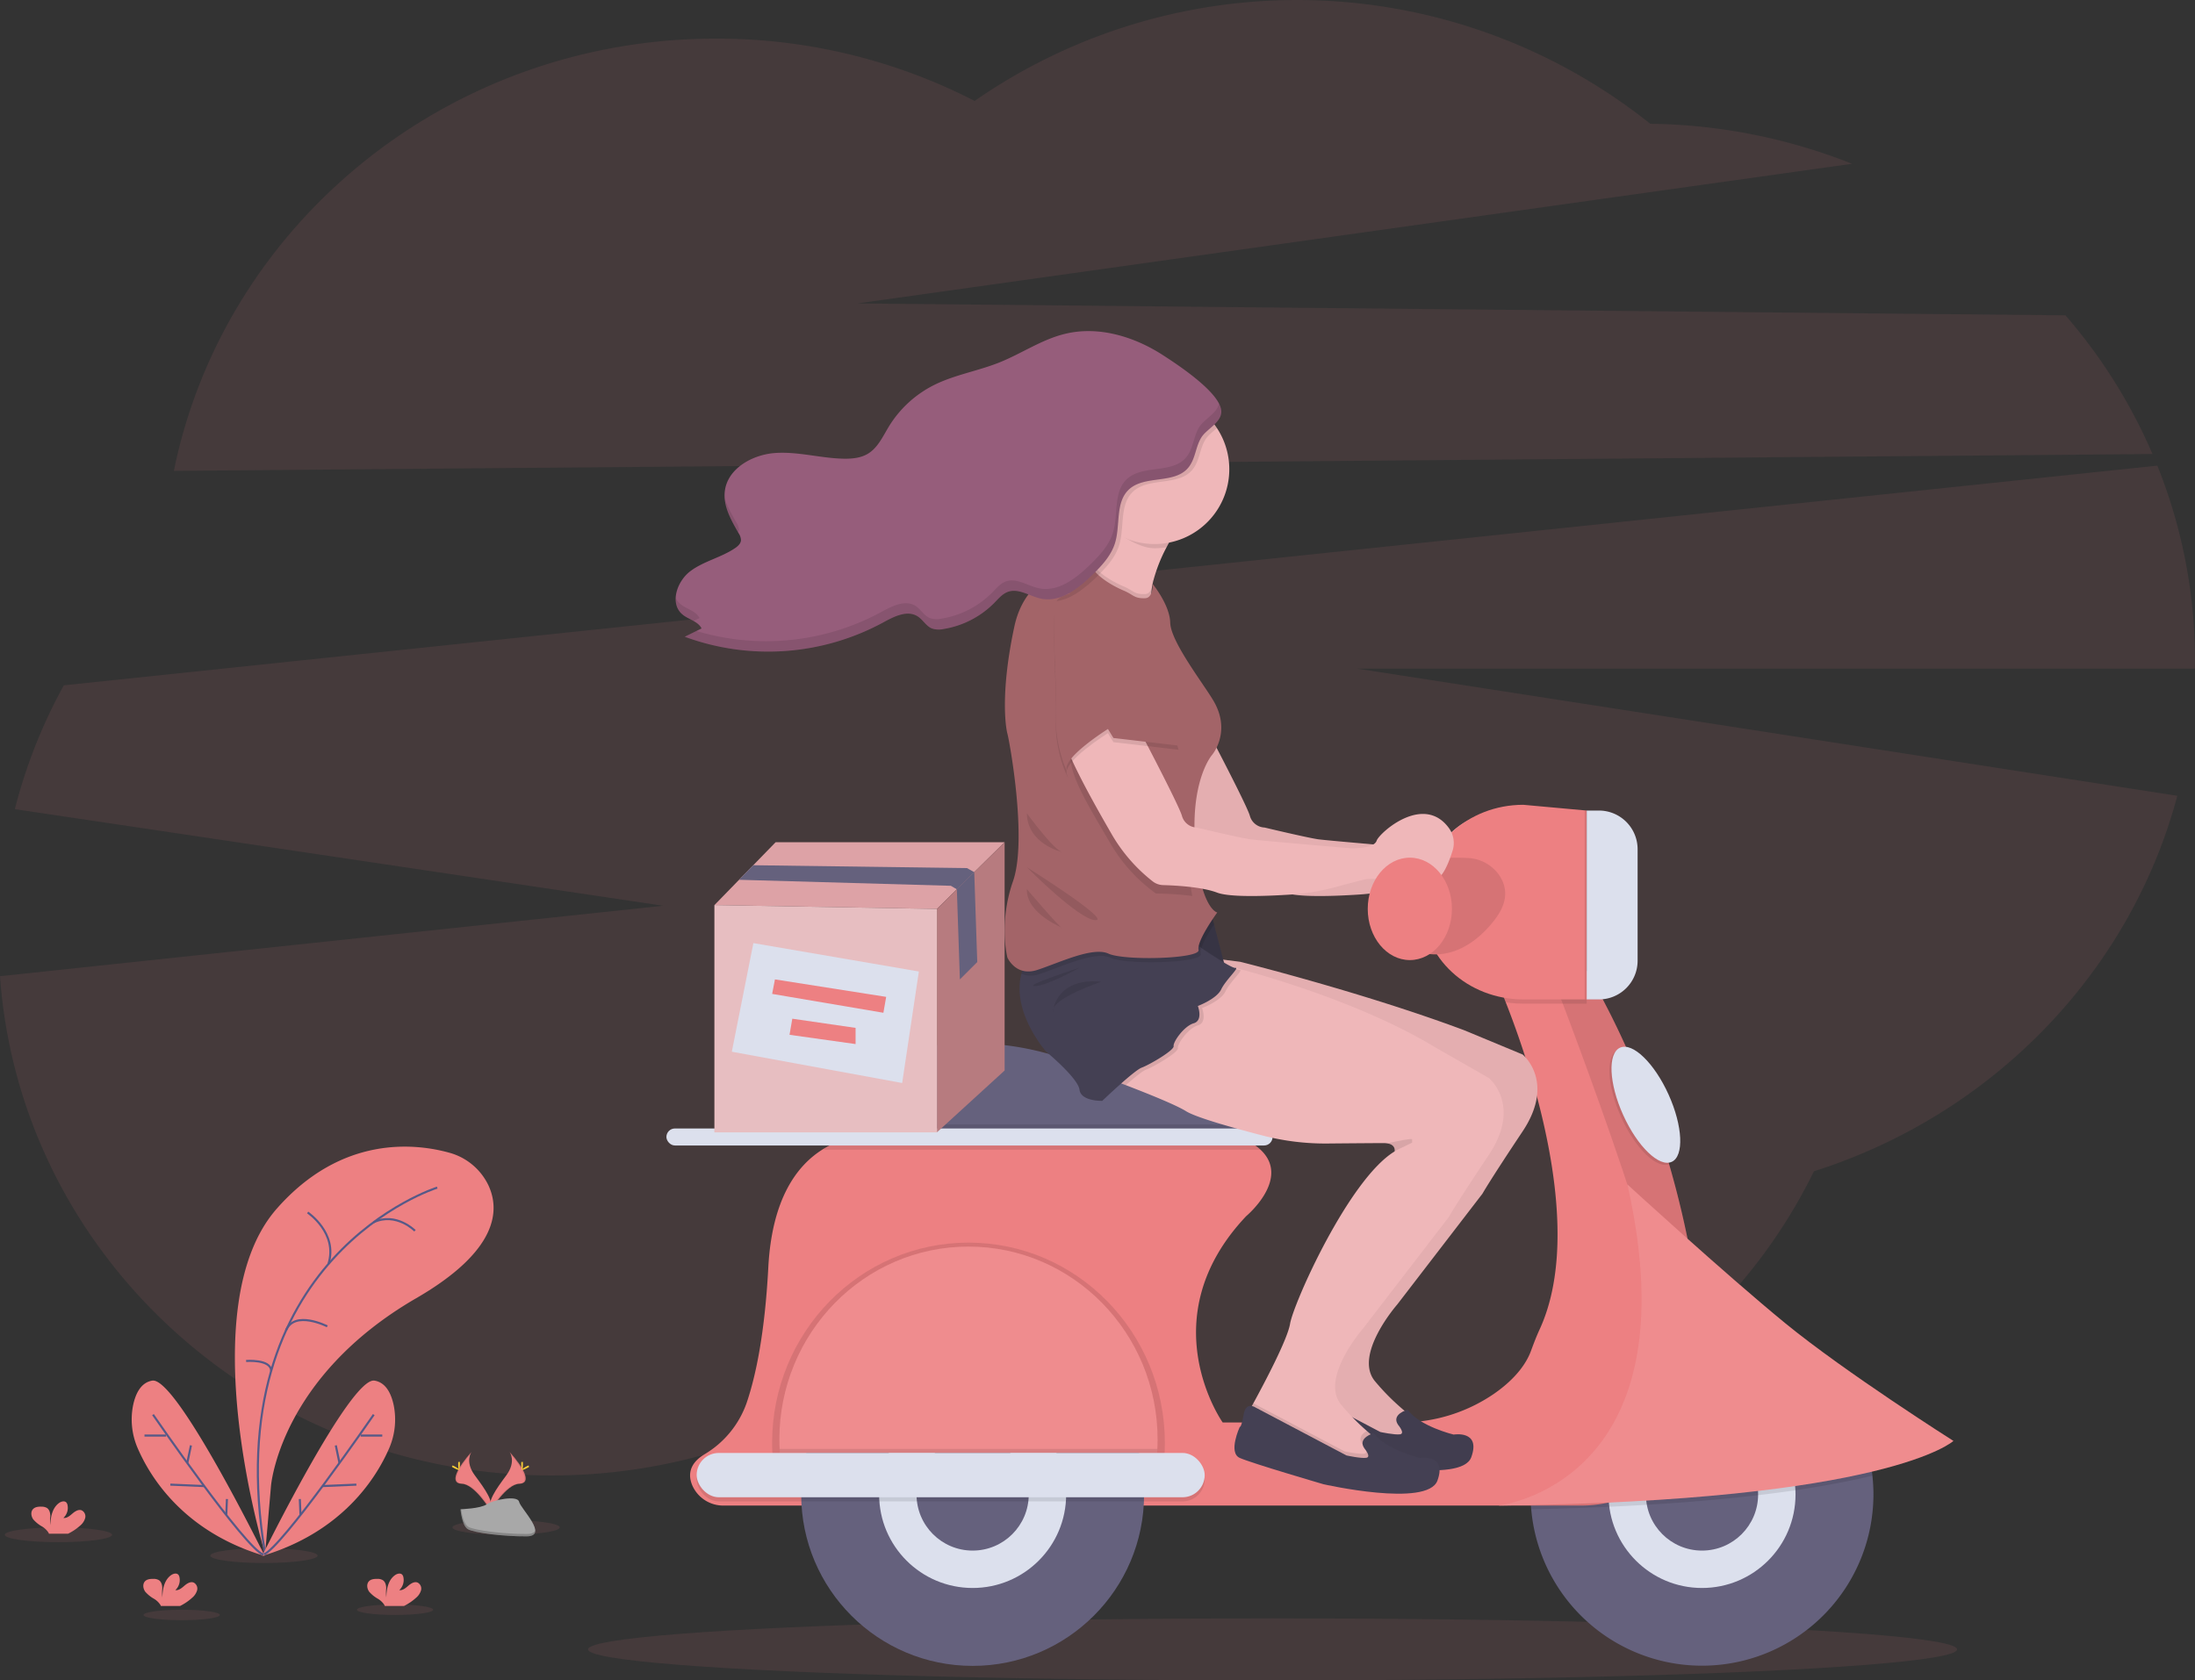 <svg id="76d98801-3a87-461e-b488-021b663cdcb4" data-name="Layer 1" xmlns="http://www.w3.org/2000/svg" width="1056.29" height="808.9" viewBox="0 0 1056.29 808.9"><rect x="0" y="0" width="1056.29" height="808.9" fill="#333333" stroke="none"/><title>on the way</title><path d="M1107.7,264.1a257.25,257.25,0,0,0-41.89-66.76l-581.3-5.73,478.6-67.22A271.88,271.88,0,0,0,866,105.13a272.17,272.17,0,0,0-325.12-11,271,271,0,0,0-124.43-30c-129.16,0-236.78,89.46-260.92,208.08Z" transform="translate(-71.86 -45.55)" fill="#ed8082" opacity="0.1"/><path d="M1128.14,363.59a251.31,251.31,0,0,0-18.11-93.9L102.57,375.44A253,253,0,0,0,79,435.05l312,46.5L71.86,515.46c9.6,134.29,124.72,240.33,265.35,240.33,70.79,0,135.12-26.87,182.78-70.69,47.81,44.65,112.76,72.11,184.31,72.11,106.17,0,197.8-60.45,240.47-147.85,85.61-27.17,152.11-95.39,174.87-180.74L725.1,367.43h403C1128.12,366.15,1128.14,364.87,1128.14,363.59Z" transform="translate(-71.86 -45.55)" fill="#ed8082" opacity="0.1"/><ellipse cx="28.11" cy="738.8" rx="25.82" ry="3.55" fill="#ed8082" opacity="0.1"/><ellipse cx="127.02" cy="748.83" rx="25.82" ry="3.55" fill="#ed8082" opacity="0.1"/><ellipse cx="243.53" cy="735.25" rx="25.82" ry="3.55" fill="#ed8082" opacity="0.1"/><ellipse cx="87.43" cy="777.39" rx="18.36" ry="2.52" fill="#ed8082" opacity="0.1"/><ellipse cx="190.1" cy="774.87" rx="18.36" ry="2.52" fill="#ed8082" opacity="0.1"/><path d="M199.44,793.58s-36.22-118.72,5.66-166.27c31.34-35.58,66.9-31.32,82.83-26.92a29.44,29.44,0,0,1,19,15.79c5.57,12,4.56,31.51-34.75,54.27-65.82,38.11-69.91,90.38-69.91,90.38Z" transform="translate(-71.86 -45.55)" fill="#ed8082"/><path d="M282.26,617.23S175.5,650.61,199.44,793.58" transform="translate(-71.86 -45.55)" fill="none" stroke="#565987" stroke-miterlimit="10"/><path d="M219.91,629.2s14.7,9.9,10,24.79" transform="translate(-71.86 -45.55)" fill="none" stroke="#565987" stroke-miterlimit="10"/><path d="M271.55,638s-9-9.14-19.92-4.1" transform="translate(-71.86 -45.55)" fill="none" stroke="#565987" stroke-miterlimit="10"/><path d="M229.35,684s-15.78-8-19.86,2" transform="translate(-71.86 -45.55)" fill="none" stroke="#565987" stroke-miterlimit="10"/><path d="M190.3,700.68s11.85-.94,12.07,4.73" transform="translate(-71.86 -45.55)" fill="none" stroke="#565987" stroke-miterlimit="10"/><path d="M198,794.53s42.42-86.29,54.07-84.4c5.53.9,8.08,6.34,9.24,11.81A34.8,34.8,0,0,1,259,743C253,756.75,236.78,783,198,794.53Z" transform="translate(-71.86 -45.55)" fill="#ed8082"/><path d="M251.72,726.51S207.2,791.07,198.6,793.9" transform="translate(-71.86 -45.55)" fill="none" stroke="#565987" stroke-miterlimit="10"/><line x1="183.96" y1="691.03" x2="173.57" y2="691.03" fill="none" stroke="#565987" stroke-miterlimit="10"/><line x1="171.51" y1="714.65" x2="155.23" y2="715.35" fill="none" stroke="#565987" stroke-miterlimit="10"/><line x1="161.6" y1="695.76" x2="163.37" y2="704.24" fill="none" stroke="#565987" stroke-miterlimit="10"/><line x1="144.28" y1="721.58" x2="144.6" y2="729.29" fill="none" stroke="#565987" stroke-miterlimit="10"/><path d="M199.23,794.53s-42.42-86.29-54.07-84.4c-5.53.9-8.08,6.34-9.24,11.81a34.73,34.73,0,0,0,2.32,21C144.25,756.75,160.42,783,199.23,794.53Z" transform="translate(-71.86 -45.55)" fill="#ed8082"/><path d="M145.48,726.51S190,791.07,198.6,793.9" transform="translate(-71.86 -45.55)" fill="none" stroke="#565987" stroke-miterlimit="10"/><line x1="69.53" y1="691.03" x2="79.92" y2="691.03" fill="none" stroke="#565987" stroke-miterlimit="10"/><line x1="81.97" y1="714.65" x2="98.26" y2="715.35" fill="none" stroke="#565987" stroke-miterlimit="10"/><line x1="91.89" y1="695.76" x2="90.12" y2="704.24" fill="none" stroke="#565987" stroke-miterlimit="10"/><line x1="109.21" y1="721.58" x2="108.89" y2="729.29" fill="none" stroke="#565987" stroke-miterlimit="10"/><path d="M272.06,814.68a7.36,7.36,0,0,0,2.42-3.64,3.24,3.24,0,0,0-1.69-3.71c-1.55-.6-3.21.48-4.46,1.56s-2.7,2.33-4.34,2.1a6.61,6.61,0,0,0,2-6.18,2.58,2.58,0,0,0-.56-1.26c-.86-.92-2.42-.52-3.45.2-3.28,2.3-4.19,6.75-4.21,10.76a20.48,20.48,0,0,1-.06-4.43c0-1.48-.42-3.13-1.67-3.92a4.88,4.88,0,0,0-2.53-.6c-1.48,0-3.11.09-4.12,1.17-1.25,1.34-.93,3.58.16,5.06a16.12,16.12,0,0,0,4.26,3.41,9.51,9.51,0,0,1,3,2.9,3,3,0,0,1,.22.52h9.23A25.59,25.59,0,0,0,272.06,814.68Z" transform="translate(-71.86 -45.55)" fill="#ed8082"/><path d="M110.43,779.93a7.34,7.34,0,0,0,2.42-3.64,3.26,3.26,0,0,0-1.69-3.72c-1.55-.59-3.2.49-4.46,1.57s-2.69,2.32-4.34,2.09a6.58,6.58,0,0,0,2-6.18,2.61,2.61,0,0,0-.57-1.25c-.86-.92-2.42-.53-3.45.2-3.28,2.3-4.19,6.75-4.21,10.76a20.57,20.57,0,0,1-.06-4.44c0-1.48-.41-3.12-1.66-3.91a4.92,4.92,0,0,0-2.54-.6c-1.47-.06-3.11.09-4.12,1.17-1.25,1.34-.92,3.58.16,5a15.85,15.85,0,0,0,4.27,3.42,9.37,9.37,0,0,1,3,2.9,3.55,3.55,0,0,1,.23.52h9.23A25.76,25.76,0,0,0,110.43,779.93Z" transform="translate(-71.86 -45.55)" fill="#ed8082"/><path d="M164.3,814.68a7.36,7.36,0,0,0,2.42-3.64,3.24,3.24,0,0,0-1.69-3.71c-1.55-.6-3.21.48-4.46,1.56s-2.7,2.33-4.34,2.1a6.61,6.61,0,0,0,2-6.18,2.58,2.58,0,0,0-.56-1.26c-.86-.92-2.42-.52-3.45.2-3.28,2.3-4.19,6.75-4.21,10.76a20.48,20.48,0,0,1-.06-4.43c0-1.48-.41-3.13-1.66-3.92a4.94,4.94,0,0,0-2.54-.6c-1.47,0-3.11.09-4.12,1.17-1.25,1.34-.93,3.58.16,5.06a16.12,16.12,0,0,0,4.26,3.41,9.51,9.51,0,0,1,3,2.9,3,3,0,0,1,.22.52h9.23A25.59,25.59,0,0,0,164.3,814.68Z" transform="translate(-71.86 -45.55)" fill="#ed8082"/><path d="M317.07,744.43s3.46,4.53-1.6,11.36-9.22,12.6-7.54,16.86c0,0,7.63-12.69,13.84-12.87S323.9,752.06,317.07,744.43Z" transform="translate(-71.86 -45.55)" fill="#ed8082"/><path d="M317.07,744.43a5.74,5.74,0,0,1,.71,1.42c6.06,7.12,9.28,13.76,3.46,13.93-5.43.16-11.93,9.86-13.49,12.31.05.19.11.37.18.56,0,0,7.63-12.69,13.84-12.87S323.9,752.06,317.07,744.43Z" transform="translate(-71.86 -45.55)" opacity="0.1"/><path d="M323.5,750.2c0,1.59-.18,2.88-.4,2.88s-.4-1.29-.4-2.88.23-.84.45-.84S323.5,748.61,323.5,750.2Z" transform="translate(-71.86 -45.55)" fill="#ffd037"/><path d="M325.71,752.1c-1.4.76-2.62,1.22-2.72,1s.94-1,2.34-1.73.84-.21.95,0S327.11,751.34,325.71,752.1Z" transform="translate(-71.86 -45.55)" fill="#ffd037"/><path d="M298.79,744.43s-3.46,4.53,1.6,11.36,9.23,12.6,7.54,16.86c0,0-7.63-12.69-13.84-12.87S292,752.06,298.79,744.43Z" transform="translate(-71.86 -45.55)" fill="#ed8082"/><path d="M298.79,744.43a5.55,5.55,0,0,0-.7,1.42c-6.06,7.12-9.29,13.76-3.47,13.93,5.43.16,11.94,9.86,13.5,12.31-.06.19-.12.37-.19.56,0,0-7.63-12.69-13.84-12.87S292,752.06,298.79,744.43Z" transform="translate(-71.86 -45.55)" opacity="0.1"/><path d="M292.36,750.2c0,1.59.18,2.88.4,2.88s.4-1.29.4-2.88-.22-.84-.44-.84S292.36,748.61,292.36,750.2Z" transform="translate(-71.86 -45.55)" fill="#ffd037"/><path d="M290.15,752.1c1.4.76,2.62,1.22,2.73,1s-.95-1-2.34-1.73-.85-.21-1,0S288.76,751.34,290.15,752.1Z" transform="translate(-71.86 -45.55)" fill="#ffd037"/><path d="M293.46,772.05s9.68-.29,12.59-2.37,14.88-4.56,15.61-1.23,14.53,16.56,3.61,16.65-25.37-1.7-28.28-3.47S293.46,772.05,293.46,772.05Z" transform="translate(-71.86 -45.55)" fill="#a8a8a8"/><path d="M325.47,783.94c-10.92.09-25.38-1.7-28.29-3.47-2.22-1.35-3.1-6.19-3.39-8.43h-.33s.62,7.81,3.53,9.58,17.36,3.56,28.28,3.47c3.16,0,4.24-1.15,4.18-2.81C329,783.3,327.81,783.92,325.47,783.94Z" transform="translate(-71.86 -45.55)" opacity="0.2"/><ellipse cx="612.39" cy="793.96" rx="329.42" ry="14.94" fill="#ed8082" opacity="0.1"/><path d="M650.69,392.84s21,39.73,22.63,45.4a7.66,7.66,0,0,0,7.08,5.66s20.92,5,25.92,5.67,48.34,4.33,48.34,4.33,11,.34,12.33-3.66c1.22-3.66,22.47-22.89,34.77-6.11a12.23,12.23,0,0,1,1.78,10.92c-2.26,7.2-6.9,18.63-11.88,11.52-7-10-15.14-7.19-15.14-1.86s-11.2,3.35-14.86,4.1c-2,.41-8.88,2.24-14.83,3.84a108,108,0,0,1-21.12,3.51c-11.81.77-29.22,1.41-35.39-.92-7.45-2.83-20.44-3.48-26-3.63a8.55,8.55,0,0,1-5.07-1.82A79.09,79.09,0,0,1,640,447.9c-8.67-15-26.5-46.06-25.3-55.06S650.69,392.84,650.69,392.84Z" transform="translate(-71.86 -45.55)" fill="#efb7b9"/><path d="M650.69,392.84s21,39.73,22.63,45.4a7.66,7.66,0,0,0,7.08,5.66s20.92,5,25.92,5.67,48.34,4.33,48.34,4.33,11,.34,12.33-3.66c1.22-3.66,22.47-22.89,34.77-6.11a12.23,12.23,0,0,1,1.78,10.92c-2.26,7.2-6.9,18.63-11.88,11.52-7-10-15.14-7.19-15.14-1.86s-11.2,3.35-14.86,4.1c-2,.41-8.88,2.24-14.83,3.84a108,108,0,0,1-21.12,3.51c-11.81.77-29.22,1.41-35.39-.92-7.45-2.83-20.44-3.48-26-3.63a8.55,8.55,0,0,1-5.07-1.82A79.09,79.09,0,0,1,640,447.9c-8.67-15-26.5-46.06-25.3-55.06S650.69,392.84,650.69,392.84Z" transform="translate(-71.86 -45.55)" opacity="0.05"/><path d="M891.6,693c-9.51,10.34-16.51,14.41-16.18,3.5,1-33-57-182.2-57-182.2l17.15-1.3C873,577.49,886.92,643.81,891.6,693Z" transform="translate(-71.86 -45.55)" fill="none"/><path d="M973.41,765A82.5,82.5,0,0,1,808.72,772c-.12-1.34-.21-2.68-.25-4v-.07q-.06-1.49-.06-3a82.5,82.5,0,0,1,165,0Z" transform="translate(-71.86 -45.55)" fill="#65617d"/><circle cx="819.05" cy="719.4" r="45" fill="#dce0ed"/><circle cx="819.05" cy="719.4" r="27" fill="#65617d"/><path d="M674.25,608.28l-198.66,4V583c1.78-23.57,26-31.84,48-34.43a137.78,137.78,0,0,1,51.33,3.85c42.15,11.16,69,13.32,82.23,13.53a12.61,12.61,0,0,1,12.2,10.26c.63,3.35,1.25,7,1.83,10.6.44,2.82.86,5.6,1.24,8.19C673.52,602.46,674.25,608.28,674.25,608.28Z" transform="translate(-71.86 -45.55)" fill="#65617d"/><path d="M832.74,770.28H420.05A16.25,16.25,0,0,1,405,760.55c-3.11-7.43,1.24-12.17,5.88-14.95a46.75,46.75,0,0,0,20.32-24.86c4.4-13,8.7-33.34,10.39-65.12,1.74-32.87,13.64-49.12,26.5-57h0c16.61-10.16,34.82-6.35,34.82-6.35l167.33,1.34a32.16,32.16,0,0,1,8.17,5.33c14.91,13.88-6.83,32-6.83,32-46.67,49.33-11.34,99.33-11.34,99.33h85.62a78.79,78.79,0,0,0,44.85-13.73c11.57-8,16-15.73,17.78-20.41,1.32-3.58,2.66-7.15,4.26-10.61,22.46-48.71-4.63-127.95-16.32-157.58-2.9-7.37-4.85-11.67-4.85-11.67l26.85-2,17-1.29h.17c37.42,64.54,51.33,130.86,56,180,.44,4.63.8,9.12,1.09,13.43A60,60,0,0,1,832.74,770.28Z" transform="translate(-71.86 -45.55)" fill="#ed8082"/><path d="M672.43,595H475.59v-8.19h195.6C671.63,589.58,672.05,592.36,672.43,595Z" transform="translate(-71.86 -45.55)" opacity="0.1"/><path d="M678.42,599H469.68a4,4,0,0,1-1.58-.32c16.61-10.16,34.82-6.35,34.82-6.35l167.33,1.34A32.16,32.16,0,0,1,678.42,599Z" transform="translate(-71.86 -45.55)" opacity="0.1"/><rect x="320.69" y="543.21" width="291.7" height="8.19" rx="4.09" ry="4.09" fill="#dce0ed"/><path d="M891.6,693c-9.51,10.34-16.51,14.41-16.18,3.5,1-33-57-182.2-57-182.2l17.15-1.3C873,577.49,886.92,643.81,891.6,693Z" transform="translate(-71.86 -45.55)" opacity="0.1"/><path d="M972.91,755.91c-9.85,2.36-22,4.76-37,7q-8.37,1.23-18,2.36c-15.33,1.82-33.06,3.41-53.54,4.63q-8.7.52-18.07.95-17.55.8-37.57,1.22l-.25-4v-.07c18.65-7.53,48-27.62,52.72-79.95a82.54,82.54,0,0,1,111.72,67.94Z" transform="translate(-71.86 -45.55)" opacity="0.1"/><path d="M792.92,770.28S887.62,760,855,615.71c0,0,46.79,42.9,75.9,66.74s81,56.71,81,56.71S980.92,768.11,792.92,770.28Z" transform="translate(-71.86 -45.55)" fill="#ed8082"/><path d="M792.92,770.28S887.62,760,855,615.71c0,0,46.79,42.9,75.9,66.74s81,56.71,81,56.71S980.92,768.11,792.92,770.28Z" transform="translate(-71.86 -45.55)" fill="#fff" opacity="0.1"/><circle cx="468.06" cy="719.4" r="82.5" fill="#65617d"/><circle cx="468.06" cy="719.4" r="45" fill="#dce0ed"/><circle cx="468.06" cy="719.4" r="27" fill="#65617d"/><path d="M632.42,740.17c0-53.27-42.31-96.46-94.5-96.46s-94.5,43.19-94.5,96.46q0,3.38.23,6.69H632.19Q632.42,743.55,632.42,740.17Z" transform="translate(-71.86 -45.55)" opacity="0.1"/><path d="M628.92,738.51c0-51.3-40.74-92.89-91-92.89s-91,41.59-91,92.89c0,2.17.08,4.31.22,6.44H628.7C628.84,742.82,628.92,740.68,628.92,738.51Z" transform="translate(-71.86 -45.55)" fill="#ed8082"/><path d="M628.92,738.51c0,1.49,0,3-.11,4.44,0,.67-.07,1.33-.11,2H447.14c0-.67-.08-1.33-.11-2-.07-1.47-.11-3-.11-4.44,0-51.3,40.74-92.89,91-92.89S628.92,687.21,628.92,738.51Z" transform="translate(-71.86 -45.55)" fill="#fff" opacity="0.1"/><path d="M628.81,743c0,.67-.07,1.33-.11,2H447.14c0-.67-.08-1.33-.11-2Z" transform="translate(-71.86 -45.55)" opacity="0.1"/><rect x="335.25" y="701.4" width="244.48" height="21.33" rx="10.67" ry="10.67" opacity="0.1"/><rect x="335.25" y="699.4" width="244.48" height="21.33" rx="10.67" ry="10.67" fill="#dce0ed"/><ellipse cx="862.9" cy="578.3" rx="11.98" ry="30.16" transform="translate(-233.48 361.37) rotate(-24.33)" opacity="0.1"/><ellipse cx="863.9" cy="577.3" rx="11.98" ry="30.16" transform="translate(-232.98 361.69) rotate(-24.33)" fill="#dce0ed"/><path d="M835.42,513v15.67h-30.5a52.55,52.55,0,0,1-8.48-.68c-2.9-7.37-4.85-11.67-4.85-11.67l26.85-2Z" transform="translate(-71.86 -45.55)" opacity="0.1"/><path d="M835.42,526.63h-30.5c-26.79,0-48.5-20-48.5-44.77v-4.15c0-24.72,21.71-44.76,48.5-44.76l30.5,2.77Z" transform="translate(-71.86 -45.55)" fill="#ed8082"/><path d="M785.17,459.45s18.25,9.75,7.75,26.25c0,0-12.88,21.12-33.13,19.12l-7.37-45.37S776.67,457.2,785.17,459.45Z" transform="translate(-71.86 -45.55)" fill="#ed8082"/><path d="M778.16,458.57A19.4,19.4,0,0,1,793,466.39c3.25,4.5,5.19,11.06-.06,19.31,0,0-12.88,21.12-33.13,19.12l-7.37-45.37S767.61,458,778.16,458.57Z" transform="translate(-71.86 -45.55)" opacity="0.1"/><path d="M762.56,390.17h5.88a18.62,18.62,0,0,1,18.62,18.62v53.68a18.62,18.62,0,0,1-18.62,18.62h-5.88a0,0,0,0,1,0,0V390.17A0,0,0,0,1,762.56,390.17Z" opacity="0.1"/><path d="M763.56,390.17h5.88a18.62,18.62,0,0,1,18.62,18.62v53.68a18.62,18.62,0,0,1-18.62,18.62h-5.88a0,0,0,0,1,0,0V390.17A0,0,0,0,1,763.56,390.17Z" fill="#dce0ed"/><path d="M618.88,552.48s4.71,1.72,11,4.12c10,3.85,24.1,9.47,29,12.55s23.17,8.14,36.85,11.7a120,120,0,0,0,31.06,3.83c10.64-.1,23.53-.2,27.09-.2a11.2,11.2,0,0,1,1.86.14c3.74.62,3.59,3.13,3.5,3.73l0,.13c-22,13.33-48.67,73-50.33,83-1.25,7.5-12.24,28.29-17.66,38.23-1.82,3.33-3,5.44-3,5.44l6.67,7.66,19.33,8.67,18.33,8s19.34,1,19.67,0,.33-11.33.33-11.33a54.6,54.6,0,0,1-6.68-5.08,110.51,110.51,0,0,1-12.32-12.59c-10.66-12.67,10.67-37,10.67-37l41-53.33s3.33-6,19.33-30,0-37,0-37l-28.16-11.69c-48.84-18.28-107.75-32.93-107.75-32.93l-.84-.11-12.49-1.56Z" transform="translate(-71.86 -45.55)" fill="#efb7b9"/><path d="M744.71,731.48s3.5,4.13.88,4.5-9.5-1.12-9.5-1.12l-43.63-23s-4.75-3.38-5.87,3.25-1.88,6-1.88,6-5.75,12.37,0,14.93S725,748.73,725,748.73s50.13,11.38,54.88-1.75-8.5-10.87-8.5-10.87-16.5-4-22.13-12C749.21,724.11,741.09,726.36,744.71,731.48Z" transform="translate(-71.86 -45.55)" fill="#444053"/><path d="M804.54,553.15l-28.16-11.69c-48.84-18.28-107.75-32.93-107.75-32.93l-.84-.11-12.49-1.56-36.42,45.62s4.71,1.72,11,4.12c10,3.85,24.1,9.47,29,12.55s23.17,8.14,36.85,11.7a120,120,0,0,0,31.06,3.83c10.64-.1,23.53-.2,27.09-.2a11.2,11.2,0,0,1,1.86.14c3.74.62,3.59,3.13,3.5,3.73l0,.13c-22,13.33-48.67,73-50.33,83-1.25,7.5-12.24,28.29-17.66,38.23l-.73,1.34c-1.45-.24-3.26.28-3.9,4.06-1.13,6.62-1.88,6-1.88,6s-5.75,12.37,0,14.93S725,748.73,725,748.73s50.13,11.38,54.88-1.75-8.5-10.87-8.5-10.87-16.5-4-22.13-12a11.07,11.07,0,0,0-1.46.54c-.59-.48-1.22-1-1.89-1.58a110.51,110.51,0,0,1-12.32-12.59c-10.66-12.67,10.67-37,10.67-37l41-53.33s3.33-6,19.33-30S804.54,553.15,804.54,553.15Z" transform="translate(-71.86 -45.55)" opacity="0.05"/><path d="M585.3,329.46l1.52,1.92.85,1.07,5.3,6.67s12.65,4.06,23.74,6.69c11.55,2.73,21.4,3.92,13.57-2.61-4.86-4.05-5.18-10.83-3.41-18.1A74.9,74.9,0,0,1,633.23,309q.59-1.14,1.17-2.22a133.43,133.43,0,0,1,8.24-13.31,236.63,236.63,0,0,0-22.09-13.57c-9.16-4.74-16.68-6.81-11.91,2.57,3.06,6,2.06,12.74-.8,19.19-.22.51-.46,1-.71,1.53a68.78,68.78,0,0,1-9.44,13.89A109.62,109.62,0,0,1,585.3,329.46Z" transform="translate(-71.86 -45.55)" fill="#efb7b9"/><polygon points="576.78 436.24 583.56 442.43 590.11 467.63 579.18 467.63 567.11 451.93 576.78 436.24" fill="#444053"/><polygon points="567.11 451.93 574.41 461.42 579.18 467.63 590.11 467.63 588.99 463.32 584.22 444.96 583.56 442.43 576.78 436.24 567.52 451.26 567.11 451.93" opacity="0.1"/><polygon points="567.11 451.93 574.41 461.42 579.18 467.63 590.11 467.63 588.99 463.32 584.22 444.96 583.56 442.43 576.78 436.24 567.52 451.26 567.11 451.93" opacity="0.1"/><path d="M602.64,563.79s4.71,1.72,11,4.12c10,3.85,24.1,9.47,29,12.55s23.17,8.14,36.85,11.7A120,120,0,0,0,710.55,596c10.64-.1,23.53-.2,27.09-.2a11.2,11.2,0,0,1,1.86.14c3.74.62,3.59,3.13,3.5,3.73l0,.13c-22,13.33-48.67,73-50.33,83-1.25,7.5-12.24,28.29-17.66,38.23-1.82,3.33-3,5.44-3,5.44l6.67,7.66L698,742.79l18.33,8s19.34,1,19.67,0,.33-11.33.33-11.33a54.6,54.6,0,0,1-6.68-5.08,110.51,110.51,0,0,1-12.32-12.59c-10.66-12.67,10.67-37,10.67-37l41-53.33s3.33-6,19.33-30,0-37,0-37l-25.66-14.67c-40-24.33-96.34-38.33-96.34-38.33l-.84-.11L653,509.79Z" transform="translate(-71.86 -45.55)" fill="#efb7b9"/><path d="M672,726.46l6.67,7.66L698,742.79l18.33,8s19.34,1,19.67,0,.33-11.33.33-11.33a54.6,54.6,0,0,1-6.68-5.08c-2.07,1.11-4.42,3.19-2.15,6.41,0,0,3.5,4.12.88,4.5s-9.5-1.12-9.5-1.12l-43.63-23L675,721C673.16,724.35,672,726.46,672,726.46Z" transform="translate(-71.86 -45.55)" opacity="0.1"/><path d="M728.47,742.79s3.5,4.12.87,4.5-9.5-1.13-9.5-1.13l-43.62-23s-4.75-3.37-5.88,3.25-1.87,6-1.87,6-5.75,12.38,0,14.94S708.72,760,708.72,760s50.12,11.37,54.87-1.75-8.5-10.88-8.5-10.88-16.5-4-22.12-12C733,735.41,724.84,737.66,728.47,742.79Z" transform="translate(-71.86 -45.55)" fill="#444053"/><path d="M605.3,299.12c5.78,4,14.6,10.33,22.13,10.33a36.91,36.91,0,0,0,5.8-.46,135.17,135.17,0,0,1,9.41-15.53s-44-30.67-34-11C611.94,289,608.69,292.21,605.3,299.12Z" transform="translate(-71.86 -45.55)" opacity="0.1"/><path d="M591.43,271.45a35.94,35.94,0,0,0,16.41,30.2,33.06,33.06,0,0,0,3.52,2,36,36,0,1,0-19.93-32.22Z" transform="translate(-71.86 -45.55)" fill="#efb7b9"/><path d="M602.64,563.79s4.71,1.72,11,4.12c3.95-3.48,8-6.84,9.69-7.45,3.67-1.34,15.67-8.34,15.34-10.34s5-9.66,9.66-11,2-8.33,2-8.33,9-3.33,11.24-8,9.1-10.67,6.76-10.33a7.26,7.26,0,0,1-2.84-1.11L653,509.79Z" transform="translate(-71.86 -45.55)" opacity="0.1"/><path d="M575.3,551.79s15.34,12.67,16.05,18.33,10.95,5.34,10.95,5.34,15.34-14.67,19-16,15.67-8.34,15.34-10.34,5-9.66,9.66-11,2-8.33,2-8.33,9-3.33,11.24-8,9.1-10.67,6.76-10.33c-.66.09-2.77-1-5.45-2.59-3.29-2-7.46-4.71-10.86-7-3.6-2.44-6.35-4.38-6.35-4.38s-1.57-.28-4.26-.67c-14.51-2.1-61.77-7.46-72.74,10a26.47,26.47,0,0,0-3.25,7.47C558.48,532.89,575.3,551.79,575.3,551.79Z" transform="translate(-71.86 -45.55)" fill="#444053"/><path d="M591.34,511.37s-15.66,8.84-21.5,8.84S591.34,511.37,591.34,511.37Z" transform="translate(-71.86 -45.55)" opacity="0.1"/><path d="M601.8,518.12s-23.32,7.84-23.32,14S576.3,515.62,601.8,518.12Z" transform="translate(-71.86 -45.55)" opacity="0.1"/><path d="M657.63,482.81l-.33.45A1,1,0,0,0,657.63,482.81Z" transform="translate(-71.86 -45.55)" opacity="0.1"/><path d="M585.3,329.46l1.52,1.92.85,1.07,5.3,6.67s12.65,4.06,23.74,6.69c11.55,2.73,21.4,3.92,13.57-2.61-4.86-4.05-5.18-10.83-3.41-18.1l-.35-.45s.35,6.74-3.64,6.87c-5.38.17-5.45-1.64-10.41-3.73-6.39-2.7-12.94-7.21-14.78-10.72A109.62,109.62,0,0,1,585.3,329.46Z" transform="translate(-71.86 -45.55)" opacity="0.1"/><path d="M563.39,514.26a11.55,11.55,0,0,0,8.58.2c10.33-3.34,26.67-11.38,34.33-7.86,6.14,2.82,30.87,2.74,40,.37,2.27-.59,3.57-1.32,3.37-2.18a6,6,0,0,1,.35-2.93c1.06-3.39,3.94-8.1,6.09-11.35l-.66-2.53-6.78-6.19-9.26,15c-14.51-2.1-61.77-7.46-72.74,10A26.47,26.47,0,0,0,563.39,514.26Z" transform="translate(-71.86 -45.55)" opacity="0.1"/><path d="M556.64,506.46s4,9.33,14.33,6,26.67-11.38,34.33-7.86,44.34,2.52,43.34-1.81,9-18,9-18-5.46-1-8.84-18.83c-.5-2.6-.95-5.56-1.33-8.92a113.52,113.52,0,0,1-.58-20.74C648.24,417,655,409.12,655,409.12s9.33-10.66,1.33-25.33c-4.19-7.69-21.1-29-21.33-38.5-.21-8.62-8.45-18.64-8.45-18.64s.35,6.74-3.64,6.87c-5.38.17-5.45-1.64-10.41-3.73-7.29-3.08-14.78-8.51-15.27-12.14,0,0-30.56-1.53-37.23,29.47s-4.33,48-3.33,51.67,9.66,51,2.66,71S556.64,506.46,556.64,506.46Z" transform="translate(-71.86 -45.55)" fill="#a36468"/><path d="M606.47,452a78.42,78.42,0,0,0,21.66,23.67,150.09,150.09,0,0,1,17.5,1.17c-.5-2.6-1-5.56-1.33-8.92a113.52,113.52,0,0,1-.58-20.74,7.55,7.55,0,0,1-3.92-4.84c-1.67-5.67-16.54-32.67-16.54-32.67s-34.79-9-36,0S597.8,437,606.47,452Z" transform="translate(-71.86 -45.55)" opacity="0.1"/><path d="M618,392.84s21,39.73,22.63,45.4a7.66,7.66,0,0,0,7.08,5.66s20.92,5,25.92,5.67S722,453.9,722,453.9s11,.34,12.33-3.66c1.22-3.66,22.47-22.89,34.77-6.11a12.23,12.23,0,0,1,1.78,10.92c-2.26,7.2-6.9,18.63-11.88,11.52-7-10-15.14-7.19-15.14-1.86s-11.2,3.35-14.86,4.1c-2,.41-8.88,2.24-14.83,3.84A108,108,0,0,1,693,476.16c-11.81.77-29.22,1.41-35.39-.92-7.44-2.83-20.43-3.48-26-3.63a8.55,8.55,0,0,1-5.07-1.82A79.09,79.09,0,0,1,607.3,447.9c-8.67-15-26.5-46.06-25.3-55.06S618,392.84,618,392.84Z" transform="translate(-71.86 -45.55)" fill="#efb7b9"/><path d="M611,337.79s11.25,18.67,16.46,32S639,406.46,639,406.46l-31.34-3.67L605,398.46s-22.38,14-19.71,20-6-9-5.33-26-2.41-47.34,0-54.67S603.63,332.12,611,337.79Z" transform="translate(-71.86 -45.55)" opacity="0.1"/><path d="M580,390.46c-.67,17,8,32,5.33,26s19.71-20,19.71-20l2.63,4.33L639,404.46s-6.33-23.34-11.54-36.67a203.94,203.94,0,0,0-10.72-22c-3.21-5.83-5.74-10-5.74-10-4.31-3.33-13.46-5.28-20.76-4.82a26.88,26.88,0,0,0-3.39.41c-3,.59-5.42,1.73-6.49,3.53a4.66,4.66,0,0,0-.4.88C577.56,343.12,580.64,373.46,580,390.46Z" transform="translate(-71.86 -45.55)" fill="#a36468"/><path d="M566,437s13.25,18.25,17.25,18.75C583.22,455.79,566.22,452,566,437Z" transform="translate(-71.86 -45.55)" opacity="0.1"/><path d="M566,463s25,25.25,33,25.5S566,463,566,463Z" transform="translate(-71.86 -45.55)" opacity="0.1"/><path d="M566,473.54s16,18.75,17,18.75S565.72,485.79,566,473.54Z" transform="translate(-71.86 -45.55)" opacity="0.1"/><path d="M580.33,334.91a22.18,22.18,0,0,0,7.34-2.46c.86-.45,1.71-.95,2.54-1.48a60.07,60.07,0,0,0,9.12-7.5c4.6-4.47,9.19-9.35,11.09-15.48a27.87,27.87,0,0,0,.94-4.32c1.14-7.69.18-16.18,5.68-21.41a13.08,13.08,0,0,1,3.51-2.37c7.8-3.71,19.11-1.31,24.93-8,3.7-4.24,3.61-10.13,6.45-14.74,1.24-2,3.52-3.73,5.54-5.57a36,36,0,1,0-49.63,50c-.22.51-.46,1-.71,1.53-6.87,14-21.83,26.28-21.83,26.28l1.52,1.92C583.79,332,581.4,333.11,580.33,334.91Z" transform="translate(-71.86 -45.55)" opacity="0.1"/><path d="M643.48,270.91c-6.77,7.76-21,3.24-28.45,10.35-6.54,6.23-3.94,17.1-6.61,25.73-1.9,6.13-6.49,11-11.09,15.48-6.7,6.52-15.27,13.14-24.43,11.27-5.43-1.11-10.75-5.17-16-3.3-2.61.94-4.48,3.2-6.43,5.19a44.31,44.31,0,0,1-24.57,12.71,10.51,10.51,0,0,1-5.57-.26c-2.8-1.14-4.31-4.2-6.86-5.83-5-3.2-11.42.08-16.61,2.94a116.23,116.23,0,0,1-95.48,6.87l8.09-4c-1.72-3.51-6.37-4.28-9.33-6.85-6.1-5.29-2.51-15.87,3.94-20.72s14.8-6.54,21.48-11.07c1.36-.92,2.74-2.14,2.87-3.77a6,6,0,0,0-1.09-3.34c-3.56-6.27-7.5-13-6.7-20.17,1.22-11,13.23-17.76,24.26-18.53s21.95,2.55,33,2.74c4,.07,8.19-.32,11.62-2.39,4.79-2.88,7.2-8.37,10.11-13.14A53.67,53.67,0,0,1,521.13,231c10-5.05,21.32-6.82,31.72-11,10.62-4.26,20.28-11,31.39-13.71,16.13-4,33.41,1.23,47.34,10.27,6.71,4.35,28.14,18.31,28,27.24-.11,5.3-7,8.17-9.61,12.33C647.09,260.78,647.18,266.67,643.48,270.91Z" transform="translate(-71.86 -45.55)" fill="#965d7b"/><g opacity="0.1"><path d="M426.36,297.3a6.09,6.09,0,0,1,1.09,3.34,3.38,3.38,0,0,1-.35,1.21c-2.94-5.18-6-10.67-6.49-16.45C421.91,289.53,424.2,293.5,426.36,297.3Z" transform="translate(-71.86 -45.55)"/><path d="M399.16,336.2c2.95,2.57,7.6,3.34,9.33,6.85l-2.86,1.42a32.17,32.17,0,0,1-5.47-3.27,9.41,9.41,0,0,1-3.12-7.77A8.59,8.59,0,0,0,399.16,336.2Z" transform="translate(-71.86 -45.55)"/><path d="M495.88,340.19c5.19-2.86,11.62-6.14,16.61-2.94,2.54,1.63,4.06,4.69,6.86,5.83a10.47,10.47,0,0,0,5.56.26,44.34,44.34,0,0,0,24.58-12.71c1.94-2,3.81-4.25,6.43-5.19,5.22-1.87,10.54,2.19,16,3.3,9.16,1.87,17.72-4.75,24.43-11.27,4.6-4.47,9.18-9.35,11.08-15.48,2.68-8.63.08-19.5,6.62-25.73,7.47-7.11,21.67-2.59,28.45-10.35,3.69-4.24,3.61-10.13,6.45-14.74,2.4-3.89,8.62-6.65,9.5-11.34a8.7,8.7,0,0,1,1.11,4c-.11,5.3-7,8.17-9.61,12.33-2.84,4.61-2.76,10.5-6.45,14.74-6.78,7.76-21,3.24-28.45,10.35-6.54,6.23-3.94,17.1-6.62,25.73-1.9,6.13-6.48,11-11.08,15.48-6.71,6.52-15.27,13.14-24.43,11.27-5.44-1.11-10.76-5.17-16-3.3-2.62.94-4.49,3.2-6.43,5.19a44.34,44.34,0,0,1-24.58,12.71,10.47,10.47,0,0,1-5.56-.26c-2.8-1.14-4.32-4.2-6.86-5.83-5-3.2-11.42.08-16.61,2.94a116.23,116.23,0,0,1-95.48,6.87l5.59-2.77A116.45,116.45,0,0,0,495.88,340.19Z" transform="translate(-71.86 -45.55)"/></g><path d="M743,599.66l8.41-4.07V594c0-.61-6.71.74-11.91,1.89C743.24,596.55,743.09,599.06,743,599.66Z" transform="translate(-71.86 -45.55)" opacity="0.1"/><ellipse cx="678.45" cy="437.5" rx="20.26" ry="24.65" fill="#ed8082"/><polygon points="483.45 405.42 450.88 437.54 343.81 435.67 373.25 405.42 483.45 405.42" fill="#dda2a6"/><polygon points="483.45 515.3 483.45 405.42 450.88 437.54 450.88 545.06 483.45 515.3" fill="#b77b7f"/><polygon points="343.81 435.67 343.81 545.06 450.88 545.06 450.88 437.54 343.81 435.67" fill="#dda2a6"/><polygon points="343.81 435.67 343.81 545.06 450.88 545.06 450.88 437.54 343.81 435.67" fill="#fff" opacity="0.3"/><polygon points="442.18 467.65 362.55 453.98 352.17 506.26 434.15 521.32 442.18 467.65" fill="#dce0ed"/><polygon points="426.45 479.86 372.92 471.45 371.58 478.43 425.11 487.51 426.45 479.86" fill="#ed8082"/><polygon points="411.73 494.79 381.28 490.37 379.94 498.12 411.73 502.58 411.73 494.79" fill="#ed8082"/><polygon points="470.28 463.09 468.83 419.83 460.46 428.09 461.92 471.45 470.28 463.09" fill="#65617d"/><polygon points="362.48 416.49 465.37 417.88 468.83 419.83 460.46 428.09 457.57 426.39 355.66 423.5 362.48 416.49" fill="#65617d"/></svg>
